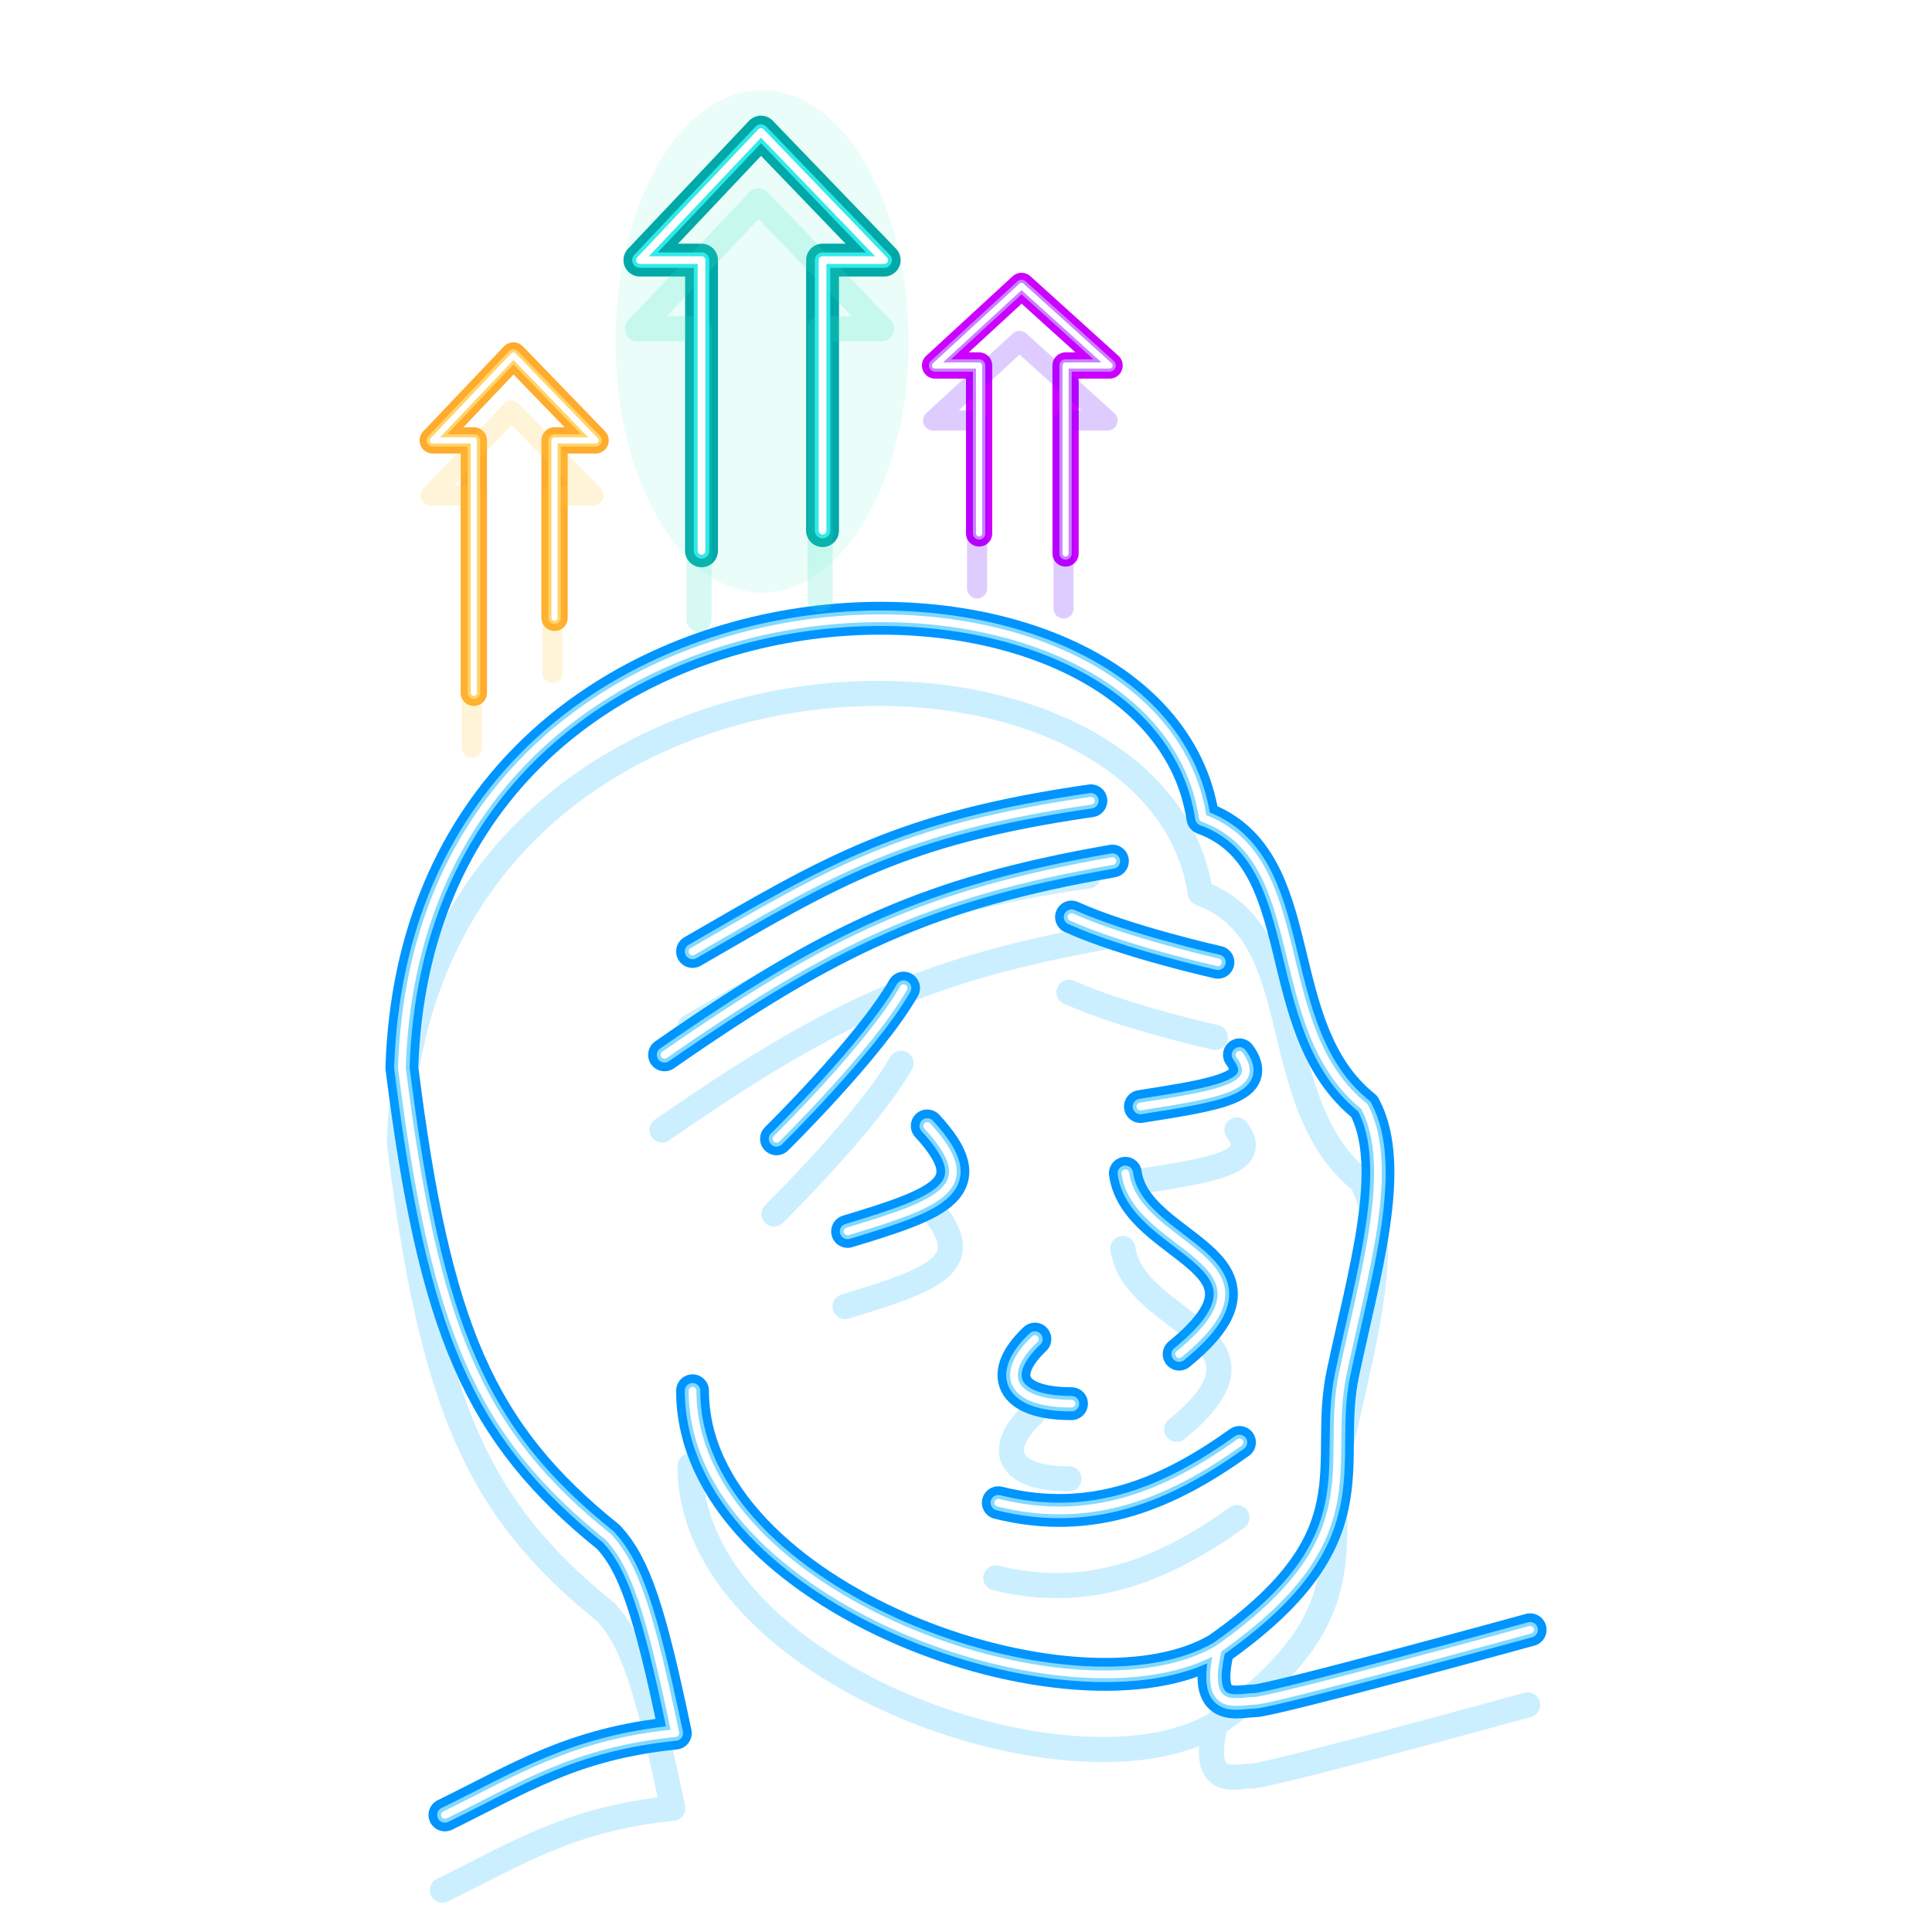 <svg width="250" height="250" viewBox="0 0 250 250" fill="none" xmlns="http://www.w3.org/2000/svg">
<g clip-path="url(#clip0_204_3107)">
<g style="mix-blend-mode:hard-light" filter="url(#filter0_f_204_3107)">
<path d="M198 210.891C198 210.891 164.565 220.085 162.336 220.085C160.107 220.085 155.564 221.867 157.599 213.398M157.599 213.398C178.218 198.91 171.232 189.694 173.76 177.734C176.514 164.705 180.725 150.986 176.546 143.184C163.729 132.875 170.138 111.143 155.649 105.849C149.798 66.841 54.277 67.703 52 138.169C56.25 171.941 61.994 185.432 78.748 198.91C82.081 202.549 84.013 208.143 87.385 224.265C74.074 225.606 67.166 230.172 57.573 234.852M157.599 213.398C139.21 224.265 89.615 206.711 89.615 179.963M129.18 194.452C141.439 197.517 151.306 193.149 160.386 186.65M145.619 151.822C147.012 161.852 167.63 162.967 152.584 175.227M133.916 173.276C129.18 177.734 130.573 181.635 138.653 181.635M109.676 159.345C121.896 155.648 127.313 153.627 119.985 145.692M147.569 143.184C157.816 141.578 163.431 140.651 160.386 136.498M100.481 147.364C100.481 147.364 112.557 135.496 116.92 127.86M138.653 118.665C145.653 121.84 157.599 124.517 157.599 124.517M85.993 136.498C107.591 121.491 120.179 115.568 143.947 111.421M89.615 123.123C107.766 112.628 116.672 107.166 141.161 103.62" stroke="#0094FF" stroke-width="3.25" stroke-linecap="round" stroke-linejoin="round"/>
</g>
<g style="mix-blend-mode:hard-light" filter="url(#filter1_f_204_3107)">
<path d="M198 210.891C198 210.891 164.565 220.085 162.336 220.085C160.107 220.085 155.564 221.867 157.599 213.398M157.599 213.398C178.218 198.91 171.232 189.694 173.76 177.734C176.514 164.705 180.725 150.986 176.546 143.184C163.729 132.875 170.138 111.143 155.649 105.849C149.798 66.841 54.277 67.703 52 138.169C56.25 171.941 61.994 185.432 78.748 198.91C82.081 202.549 84.013 208.143 87.385 224.265C74.074 225.606 67.166 230.172 57.573 234.852M157.599 213.398C139.21 224.265 89.615 206.711 89.615 179.963M129.18 194.452C141.439 197.517 151.306 193.149 160.386 186.65M145.619 151.822C147.012 161.852 167.63 162.967 152.584 175.227M133.916 173.276C129.18 177.734 130.573 181.635 138.653 181.635M109.676 159.345C121.896 155.648 127.313 153.627 119.985 145.692M147.569 143.184C157.816 141.578 163.431 140.651 160.386 136.498M100.481 147.364C100.481 147.364 112.557 135.496 116.92 127.86M138.653 118.665C145.653 121.84 157.599 124.517 157.599 124.517M85.993 136.498C107.591 121.491 120.179 115.568 143.947 111.421M89.615 123.123C107.766 112.628 116.672 107.166 141.161 103.62" stroke="#0094FF" stroke-width="4.25" stroke-linecap="round" stroke-linejoin="round"/>
</g>
<g style="mix-blend-mode:hard-light" filter="url(#filter2_ddi_204_3107)">
<path d="M198 210.891C198 210.891 164.565 220.085 162.336 220.085C160.107 220.085 155.564 221.867 157.599 213.398M157.599 213.398C178.218 198.91 171.232 189.694 173.76 177.734C176.514 164.705 180.725 150.986 176.546 143.184C163.729 132.875 170.138 111.143 155.649 105.849C149.798 66.841 54.277 67.703 52 138.169C56.25 171.941 61.994 185.432 78.748 198.91C82.081 202.549 84.013 208.143 87.385 224.265C74.074 225.606 67.166 230.172 57.573 234.852M157.599 213.398C139.21 224.265 89.615 206.711 89.615 179.963M129.18 194.452C141.439 197.517 151.306 193.149 160.386 186.65M145.619 151.822C147.012 161.852 167.63 162.967 152.584 175.227M133.916 173.276C129.18 177.734 130.573 181.635 138.653 181.635M109.676 159.345C121.896 155.648 127.313 153.627 119.985 145.692M147.569 143.184C157.816 141.578 163.431 140.651 160.386 136.498M100.481 147.364C100.481 147.364 112.557 135.496 116.92 127.86M138.653 118.665C145.653 121.84 157.599 124.517 157.599 124.517M85.993 136.498C107.591 121.491 120.179 115.568 143.947 111.421M89.615 123.123C107.766 112.628 116.672 107.166 141.161 103.62" stroke="#00B3FF" stroke-opacity="0.2" stroke-width="3.25" stroke-linecap="round" stroke-linejoin="round"/>
</g>
<g filter="url(#filter3_f_204_3107)">
<path d="M198 210.891C198 210.891 164.565 220.085 162.336 220.085C160.107 220.085 155.564 221.867 157.599 213.398M157.599 213.398C178.218 198.91 171.232 189.694 173.76 177.734C176.514 164.705 180.725 150.986 176.546 143.184C163.729 132.875 170.138 111.143 155.649 105.849C149.798 66.841 54.277 67.703 52 138.169C56.25 171.941 61.994 185.432 78.748 198.91C82.081 202.549 84.013 208.143 87.385 224.265C74.074 225.606 67.166 230.172 57.573 234.852M157.599 213.398C139.21 224.265 89.615 206.711 89.615 179.963M129.18 194.452C141.439 197.517 151.306 193.149 160.386 186.65M145.619 151.822C147.012 161.852 167.63 162.967 152.584 175.227M133.916 173.276C129.18 177.734 130.573 181.635 138.653 181.635M109.676 159.345C121.896 155.648 127.313 153.627 119.985 145.692M147.569 143.184C157.816 141.578 163.431 140.651 160.386 136.498M100.481 147.364C100.481 147.364 112.557 135.496 116.92 127.86M138.653 118.665C145.653 121.84 157.599 124.517 157.599 124.517M85.993 136.498C107.591 121.491 120.179 115.568 143.947 111.421M89.615 123.123C107.766 112.628 116.672 107.166 141.161 103.62" stroke="#82D9FF" stroke-width="2" stroke-linecap="round" stroke-linejoin="round"/>
</g>
<g filter="url(#filter4_f_204_3107)">
<path d="M198 210.891C198 210.891 164.565 220.085 162.336 220.085C160.107 220.085 155.564 221.867 157.599 213.398M157.599 213.398C178.218 198.91 171.232 189.694 173.76 177.734C176.514 164.705 180.725 150.986 176.546 143.184C163.729 132.875 170.138 111.143 155.649 105.849C149.798 66.841 54.277 67.703 52 138.169C56.25 171.941 61.994 185.432 78.748 198.91C82.081 202.549 84.013 208.143 87.385 224.265C74.074 225.606 67.166 230.172 57.573 234.852M157.599 213.398C139.21 224.265 89.615 206.711 89.615 179.963M129.18 194.452C141.439 197.517 151.306 193.149 160.386 186.65M145.619 151.822C147.012 161.852 167.63 162.967 152.584 175.227M133.916 173.276C129.18 177.734 130.573 181.635 138.653 181.635M109.676 159.345C121.896 155.648 127.313 153.627 119.985 145.692M147.569 143.184C157.816 141.578 163.431 140.651 160.386 136.498M100.481 147.364C100.481 147.364 112.557 135.496 116.92 127.86M138.653 118.665C145.653 121.84 157.599 124.517 157.599 124.517M85.993 136.498C107.591 121.491 120.179 115.568 143.947 111.421M89.615 123.123C107.766 112.628 116.672 107.166 141.161 103.62" stroke="white" stroke-linecap="round" stroke-linejoin="round"/>
</g>
<g style="mix-blend-mode:hard-light" filter="url(#filter5_f_204_3107)">
<ellipse cx="98.608" cy="44.186" rx="18.965" ry="32.511" fill="#33E9C6" fill-opacity="0.1"/>
</g>
<g style="mix-blend-mode:hard-light" filter="url(#filter6_f_204_3107)">
<path d="M90.778 71.278V33.657H82.804L98.466 17.093L114.413 33.657H106.439V68.664" stroke="#00A8A8" stroke-width="3.25" stroke-linecap="round" stroke-linejoin="round"/>
</g>
<g style="mix-blend-mode:hard-light" filter="url(#filter7_f_204_3107)">
<path d="M90.778 71.278V33.657H82.804L98.466 17.093L114.413 33.657H106.439V68.664" stroke="#00A8A8" stroke-width="4.25" stroke-linecap="round" stroke-linejoin="round"/>
</g>
<g style="mix-blend-mode:hard-light" filter="url(#filter8_ddi_204_3107)">
<path d="M90.778 71.278V33.657H82.804L98.466 17.093L114.413 33.657H106.439V68.664" stroke="#33E9C6" stroke-opacity="0.2" stroke-width="3.25" stroke-linecap="round" stroke-linejoin="round"/>
</g>
<g filter="url(#filter9_f_204_3107)">
<path d="M90.778 71.278V33.657H82.804L98.466 17.093L114.413 33.657H106.439V68.664" stroke="#33E9E9" stroke-width="2" stroke-linecap="round" stroke-linejoin="round"/>
</g>
<g filter="url(#filter10_f_204_3107)">
<path d="M90.778 71.278V33.657H82.804L98.466 17.093L114.413 33.657H106.439V68.664" stroke="white" stroke-linecap="round" stroke-linejoin="round"/>
</g>
<g style="mix-blend-mode:hard-light" filter="url(#filter11_f_204_3107)">
<path d="M126.695 69.022V47.295H121L132.187 37L143.577 47.295H137.882V71.619" stroke="#CC00FF" stroke-width="2.6" stroke-linecap="round" stroke-linejoin="round"/>
</g>
<g style="mix-blend-mode:hard-light" filter="url(#filter12_f_204_3107)">
<path d="M126.695 69.022V47.295H121L132.187 37L143.577 47.295H137.882V71.619" stroke="#CC00FF" stroke-width="3.4" stroke-linecap="round" stroke-linejoin="round"/>
</g>
<g style="mix-blend-mode:hard-light" filter="url(#filter13_ddi_204_3107)">
<path d="M126.695 69.022V47.295H121L132.187 37L143.577 47.295H137.882V71.619" stroke="#6100FF" stroke-opacity="0.2" stroke-width="2.6" stroke-linecap="round" stroke-linejoin="round"/>
</g>
<g filter="url(#filter14_f_204_3107)">
<path d="M126.695 69.022V47.295H121L132.187 37L143.577 47.295H137.882V71.619" stroke="#C882FF" stroke-width="1.6" stroke-linecap="round" stroke-linejoin="round"/>
</g>
<g filter="url(#filter15_f_204_3107)">
<path d="M126.695 69.022V47.295H121L132.187 37L143.577 47.295H137.882V71.619" stroke="white" stroke-width="0.8" stroke-linecap="round" stroke-linejoin="round"/>
</g>
<g style="mix-blend-mode:hard-light" filter="url(#filter16_f_204_3107)">
<path d="M61.316 89.65V56.989H56L66.441 46L77.072 56.989H71.757V79.95" stroke="#FFAB2D" stroke-width="2.6" stroke-linecap="round" stroke-linejoin="round"/>
</g>
<g style="mix-blend-mode:hard-light" filter="url(#filter17_f_204_3107)">
<path d="M61.316 89.65V56.989H56L66.441 46L77.072 56.989H71.757V79.95" stroke="#FFAB2D" stroke-width="3.4" stroke-linecap="round" stroke-linejoin="round"/>
</g>
<g style="mix-blend-mode:hard-light" filter="url(#filter18_ddi_204_3107)">
<path d="M61.316 89.65V56.989H56L66.441 46L77.072 56.989H71.757V79.95" stroke="#FFC940" stroke-opacity="0.2" stroke-width="2.6" stroke-linecap="round" stroke-linejoin="round"/>
</g>
<g filter="url(#filter19_f_204_3107)">
<path d="M61.316 89.65V56.989H56L66.441 46L77.072 56.989H71.757V79.95" stroke="#FFD56A" stroke-width="1.6" stroke-linecap="round" stroke-linejoin="round"/>
</g>
<g filter="url(#filter20_f_204_3107)">
<path d="M61.316 89.65V56.989H56L66.441 46L77.072 56.989H71.757V79.95" stroke="white" stroke-width="0.8" stroke-linecap="round" stroke-linejoin="round"/>
</g>
</g>
<defs>
<filter id="filter0_f_204_3107" x="32.9" y="60.9" width="184.2" height="193.053" filterUnits="userSpaceOnUse" color-interpolation-filters="sRGB">
<feFlood flood-opacity="0" result="BackgroundImageFix"/>
<feBlend mode="normal" in="SourceGraphic" in2="BackgroundImageFix" result="shape"/>
<feGaussianBlur stdDeviation="8.738" result="effect1_foregroundBlur_204_3107"/>
</filter>
<filter id="filter1_f_204_3107" x="44.05" y="72.05" width="161.9" height="170.753" filterUnits="userSpaceOnUse" color-interpolation-filters="sRGB">
<feFlood flood-opacity="0" result="BackgroundImageFix"/>
<feBlend mode="normal" in="SourceGraphic" in2="BackgroundImageFix" result="shape"/>
<feGaussianBlur stdDeviation="2.913" result="effect1_foregroundBlur_204_3107"/>
</filter>
<filter id="filter2_ddi_204_3107" x="42.803" y="76.628" width="164.395" height="173.248" filterUnits="userSpaceOnUse" color-interpolation-filters="sRGB">
<feFlood flood-opacity="0" result="BackgroundImageFix"/>
<feColorMatrix in="SourceAlpha" type="matrix" values="0 0 0 0 0 0 0 0 0 0 0 0 0 0 0 0 0 0 127 0" result="hardAlpha"/>
<feOffset dy="3.25"/>
<feGaussianBlur stdDeviation="1.25"/>
<feColorMatrix type="matrix" values="0 0 0 0 0 0 0 0 0 0.051 0 0 0 0 0.082 0 0 0 0.7 0"/>
<feBlend mode="multiply" in2="BackgroundImageFix" result="effect1_dropShadow_204_3107"/>
<feColorMatrix in="SourceAlpha" type="matrix" values="0 0 0 0 0 0 0 0 0 0 0 0 0 0 0 0 0 0 127 0" result="hardAlpha"/>
<feOffset dy="5.825"/>
<feGaussianBlur stdDeviation="3.786"/>
<feColorMatrix type="matrix" values="0 0 0 0 0 0 0 0 0 0.4 0 0 0 0 1 0 0 0 1 0"/>
<feBlend mode="color-dodge" in2="effect1_dropShadow_204_3107" result="effect2_dropShadow_204_3107"/>
<feBlend mode="normal" in="SourceGraphic" in2="effect2_dropShadow_204_3107" result="shape"/>
<feColorMatrix in="SourceAlpha" type="matrix" values="0 0 0 0 0 0 0 0 0 0 0 0 0 0 0 0 0 0 127 0" result="hardAlpha"/>
<feOffset dx="-0.325" dy="0.65"/>
<feGaussianBlur stdDeviation="0.163"/>
<feComposite in2="hardAlpha" operator="arithmetic" k2="-1" k3="1"/>
<feColorMatrix type="matrix" values="0 0 0 0 1 0 0 0 0 1 0 0 0 0 1 0 0 0 0.5 0"/>
<feBlend mode="normal" in2="shape" result="effect3_innerShadow_204_3107"/>
</filter>
<filter id="filter3_f_204_3107" x="50.5" y="78.5" width="149" height="157.853" filterUnits="userSpaceOnUse" color-interpolation-filters="sRGB">
<feFlood flood-opacity="0" result="BackgroundImageFix"/>
<feBlend mode="normal" in="SourceGraphic" in2="BackgroundImageFix" result="shape"/>
<feGaussianBlur stdDeviation="0.25" result="effect1_foregroundBlur_204_3107"/>
</filter>
<filter id="filter4_f_204_3107" x="51.167" y="79.167" width="147.667" height="156.519" filterUnits="userSpaceOnUse" color-interpolation-filters="sRGB">
<feFlood flood-opacity="0" result="BackgroundImageFix"/>
<feBlend mode="normal" in="SourceGraphic" in2="BackgroundImageFix" result="shape"/>
<feGaussianBlur stdDeviation="0.167" result="effect1_foregroundBlur_204_3107"/>
</filter>
<filter id="filter5_f_204_3107" x="64.643" y="-3.326" width="67.93" height="95.023" filterUnits="userSpaceOnUse" color-interpolation-filters="sRGB">
<feFlood flood-opacity="0" result="BackgroundImageFix"/>
<feBlend mode="normal" in="SourceGraphic" in2="BackgroundImageFix" result="shape"/>
<feGaussianBlur stdDeviation="7.5" result="effect1_foregroundBlur_204_3107"/>
</filter>
<filter id="filter6_f_204_3107" x="66.179" y="0.468" width="64.858" height="87.436" filterUnits="userSpaceOnUse" color-interpolation-filters="sRGB">
<feFlood flood-opacity="0" result="BackgroundImageFix"/>
<feBlend mode="normal" in="SourceGraphic" in2="BackgroundImageFix" result="shape"/>
<feGaussianBlur stdDeviation="7.5" result="effect1_foregroundBlur_204_3107"/>
</filter>
<filter id="filter7_f_204_3107" x="75.679" y="9.968" width="45.858" height="68.436" filterUnits="userSpaceOnUse" color-interpolation-filters="sRGB">
<feFlood flood-opacity="0" result="BackgroundImageFix"/>
<feBlend mode="normal" in="SourceGraphic" in2="BackgroundImageFix" result="shape"/>
<feGaussianBlur stdDeviation="2.5" result="effect1_foregroundBlur_204_3107"/>
</filter>
<filter id="filter8_ddi_204_3107" x="74.679" y="13.968" width="47.858" height="70.436" filterUnits="userSpaceOnUse" color-interpolation-filters="sRGB">
<feFlood flood-opacity="0" result="BackgroundImageFix"/>
<feColorMatrix in="SourceAlpha" type="matrix" values="0 0 0 0 0 0 0 0 0 0 0 0 0 0 0 0 0 0 127 0" result="hardAlpha"/>
<feOffset dy="3.25"/>
<feGaussianBlur stdDeviation="1.25"/>
<feColorMatrix type="matrix" values="0 0 0 0 0 0 0 0 0 0.3 0 0 0 0 0.275 0 0 0 0.7 0"/>
<feBlend mode="multiply" in2="BackgroundImageFix" result="effect1_dropShadow_204_3107"/>
<feColorMatrix in="SourceAlpha" type="matrix" values="0 0 0 0 0 0 0 0 0 0 0 0 0 0 0 0 0 0 127 0" result="hardAlpha"/>
<feOffset dy="5"/>
<feGaussianBlur stdDeviation="3.25"/>
<feColorMatrix type="matrix" values="0 0 0 0 0 0 0 0 0 0.6 0 0 0 0 0.6 0 0 0 1 0"/>
<feBlend mode="color-dodge" in2="effect1_dropShadow_204_3107" result="effect2_dropShadow_204_3107"/>
<feBlend mode="normal" in="SourceGraphic" in2="effect2_dropShadow_204_3107" result="shape"/>
<feColorMatrix in="SourceAlpha" type="matrix" values="0 0 0 0 0 0 0 0 0 0 0 0 0 0 0 0 0 0 127 0" result="hardAlpha"/>
<feOffset dx="-0.325" dy="0.65"/>
<feGaussianBlur stdDeviation="0.163"/>
<feComposite in2="hardAlpha" operator="arithmetic" k2="-1" k3="1"/>
<feColorMatrix type="matrix" values="0 0 0 0 1 0 0 0 0 1 0 0 0 0 1 0 0 0 0.5 0"/>
<feBlend mode="normal" in2="shape" result="effect3_innerShadow_204_3107"/>
</filter>
<filter id="filter9_f_204_3107" x="81.304" y="15.593" width="34.608" height="57.185" filterUnits="userSpaceOnUse" color-interpolation-filters="sRGB">
<feFlood flood-opacity="0" result="BackgroundImageFix"/>
<feBlend mode="normal" in="SourceGraphic" in2="BackgroundImageFix" result="shape"/>
<feGaussianBlur stdDeviation="0.25" result="effect1_foregroundBlur_204_3107"/>
</filter>
<filter id="filter10_f_204_3107" x="81.971" y="16.259" width="33.275" height="55.852" filterUnits="userSpaceOnUse" color-interpolation-filters="sRGB">
<feFlood flood-opacity="0" result="BackgroundImageFix"/>
<feBlend mode="normal" in="SourceGraphic" in2="BackgroundImageFix" result="shape"/>
<feGaussianBlur stdDeviation="0.167" result="effect1_foregroundBlur_204_3107"/>
</filter>
<filter id="filter11_f_204_3107" x="107.7" y="23.7" width="49.177" height="61.219" filterUnits="userSpaceOnUse" color-interpolation-filters="sRGB">
<feFlood flood-opacity="0" result="BackgroundImageFix"/>
<feBlend mode="normal" in="SourceGraphic" in2="BackgroundImageFix" result="shape"/>
<feGaussianBlur stdDeviation="6" result="effect1_foregroundBlur_204_3107"/>
</filter>
<filter id="filter12_f_204_3107" x="115.3" y="31.3" width="33.977" height="46.019" filterUnits="userSpaceOnUse" color-interpolation-filters="sRGB">
<feFlood flood-opacity="0" result="BackgroundImageFix"/>
<feBlend mode="normal" in="SourceGraphic" in2="BackgroundImageFix" result="shape"/>
<feGaussianBlur stdDeviation="2" result="effect1_foregroundBlur_204_3107"/>
</filter>
<filter id="filter13_ddi_204_3107" x="114.5" y="34.5" width="35.577" height="47.619" filterUnits="userSpaceOnUse" color-interpolation-filters="sRGB">
<feFlood flood-opacity="0" result="BackgroundImageFix"/>
<feColorMatrix in="SourceAlpha" type="matrix" values="0 0 0 0 0 0 0 0 0 0 0 0 0 0 0 0 0 0 127 0" result="hardAlpha"/>
<feOffset dy="2.6"/>
<feGaussianBlur stdDeviation="1"/>
<feColorMatrix type="matrix" values="0 0 0 0 0.055 0 0 0 0 0 0 0 0 0 0.082 0 0 0 0.7 0"/>
<feBlend mode="multiply" in2="BackgroundImageFix" result="effect1_dropShadow_204_3107"/>
<feColorMatrix in="SourceAlpha" type="matrix" values="0 0 0 0 0 0 0 0 0 0 0 0 0 0 0 0 0 0 127 0" result="hardAlpha"/>
<feOffset dy="4"/>
<feGaussianBlur stdDeviation="2.6"/>
<feColorMatrix type="matrix" values="0 0 0 0 0.514 0 0 0 0 0 0 0 0 0 0.756 0 0 0 1 0"/>
<feBlend mode="color-dodge" in2="effect1_dropShadow_204_3107" result="effect2_dropShadow_204_3107"/>
<feBlend mode="normal" in="SourceGraphic" in2="effect2_dropShadow_204_3107" result="shape"/>
<feColorMatrix in="SourceAlpha" type="matrix" values="0 0 0 0 0 0 0 0 0 0 0 0 0 0 0 0 0 0 127 0" result="hardAlpha"/>
<feOffset dx="-0.26" dy="0.52"/>
<feGaussianBlur stdDeviation="0.13"/>
<feComposite in2="hardAlpha" operator="arithmetic" k2="-1" k3="1"/>
<feColorMatrix type="matrix" values="0 0 0 0 1 0 0 0 0 1 0 0 0 0 1 0 0 0 0.5 0"/>
<feBlend mode="normal" in2="shape" result="effect3_innerShadow_204_3107"/>
</filter>
<filter id="filter14_f_204_3107" x="119.8" y="35.8" width="24.977" height="37.019" filterUnits="userSpaceOnUse" color-interpolation-filters="sRGB">
<feFlood flood-opacity="0" result="BackgroundImageFix"/>
<feBlend mode="normal" in="SourceGraphic" in2="BackgroundImageFix" result="shape"/>
<feGaussianBlur stdDeviation="0.2" result="effect1_foregroundBlur_204_3107"/>
</filter>
<filter id="filter15_f_204_3107" x="120.333" y="36.333" width="23.911" height="35.952" filterUnits="userSpaceOnUse" color-interpolation-filters="sRGB">
<feFlood flood-opacity="0" result="BackgroundImageFix"/>
<feBlend mode="normal" in="SourceGraphic" in2="BackgroundImageFix" result="shape"/>
<feGaussianBlur stdDeviation="0.133" result="effect1_foregroundBlur_204_3107"/>
</filter>
<filter id="filter16_f_204_3107" x="42.7" y="32.7" width="47.672" height="70.249" filterUnits="userSpaceOnUse" color-interpolation-filters="sRGB">
<feFlood flood-opacity="0" result="BackgroundImageFix"/>
<feBlend mode="normal" in="SourceGraphic" in2="BackgroundImageFix" result="shape"/>
<feGaussianBlur stdDeviation="6" result="effect1_foregroundBlur_204_3107"/>
</filter>
<filter id="filter17_f_204_3107" x="50.3" y="40.3" width="32.472" height="55.049" filterUnits="userSpaceOnUse" color-interpolation-filters="sRGB">
<feFlood flood-opacity="0" result="BackgroundImageFix"/>
<feBlend mode="normal" in="SourceGraphic" in2="BackgroundImageFix" result="shape"/>
<feGaussianBlur stdDeviation="2" result="effect1_foregroundBlur_204_3107"/>
</filter>
<filter id="filter18_ddi_204_3107" x="49.5" y="43.5" width="34.072" height="56.65" filterUnits="userSpaceOnUse" color-interpolation-filters="sRGB">
<feFlood flood-opacity="0" result="BackgroundImageFix"/>
<feColorMatrix in="SourceAlpha" type="matrix" values="0 0 0 0 0 0 0 0 0 0 0 0 0 0 0 0 0 0 127 0" result="hardAlpha"/>
<feOffset dy="2.6"/>
<feGaussianBlur stdDeviation="1"/>
<feColorMatrix type="matrix" values="0 0 0 0 0.224 0 0 0 0 0.15 0 0 0 0 0 0 0 0 0.7 0"/>
<feBlend mode="multiply" in2="BackgroundImageFix" result="effect1_dropShadow_204_3107"/>
<feColorMatrix in="SourceAlpha" type="matrix" values="0 0 0 0 0 0 0 0 0 0 0 0 0 0 0 0 0 0 127 0" result="hardAlpha"/>
<feOffset dy="4"/>
<feGaussianBlur stdDeviation="2.6"/>
<feColorMatrix type="matrix" values="0 0 0 0 0.56 0 0 0 0 0.44 0 0 0 0 0 0 0 0 1 0"/>
<feBlend mode="color-dodge" in2="effect1_dropShadow_204_3107" result="effect2_dropShadow_204_3107"/>
<feBlend mode="normal" in="SourceGraphic" in2="effect2_dropShadow_204_3107" result="shape"/>
<feColorMatrix in="SourceAlpha" type="matrix" values="0 0 0 0 0 0 0 0 0 0 0 0 0 0 0 0 0 0 127 0" result="hardAlpha"/>
<feOffset dx="-0.26" dy="0.52"/>
<feGaussianBlur stdDeviation="0.13"/>
<feComposite in2="hardAlpha" operator="arithmetic" k2="-1" k3="1"/>
<feColorMatrix type="matrix" values="0 0 0 0 1 0 0 0 0 1 0 0 0 0 1 0 0 0 0.5 0"/>
<feBlend mode="normal" in2="shape" result="effect3_innerShadow_204_3107"/>
</filter>
<filter id="filter19_f_204_3107" x="54.8" y="44.8" width="23.472" height="46.05" filterUnits="userSpaceOnUse" color-interpolation-filters="sRGB">
<feFlood flood-opacity="0" result="BackgroundImageFix"/>
<feBlend mode="normal" in="SourceGraphic" in2="BackgroundImageFix" result="shape"/>
<feGaussianBlur stdDeviation="0.2" result="effect1_foregroundBlur_204_3107"/>
</filter>
<filter id="filter20_f_204_3107" x="55.333" y="45.333" width="22.405" height="44.983" filterUnits="userSpaceOnUse" color-interpolation-filters="sRGB">
<feFlood flood-opacity="0" result="BackgroundImageFix"/>
<feBlend mode="normal" in="SourceGraphic" in2="BackgroundImageFix" result="shape"/>
<feGaussianBlur stdDeviation="0.133" result="effect1_foregroundBlur_204_3107"/>
</filter>
<clipPath id="clip0_204_3107">
<rect width="250" height="250" fill="white"/>
</clipPath>
</defs>
</svg>
